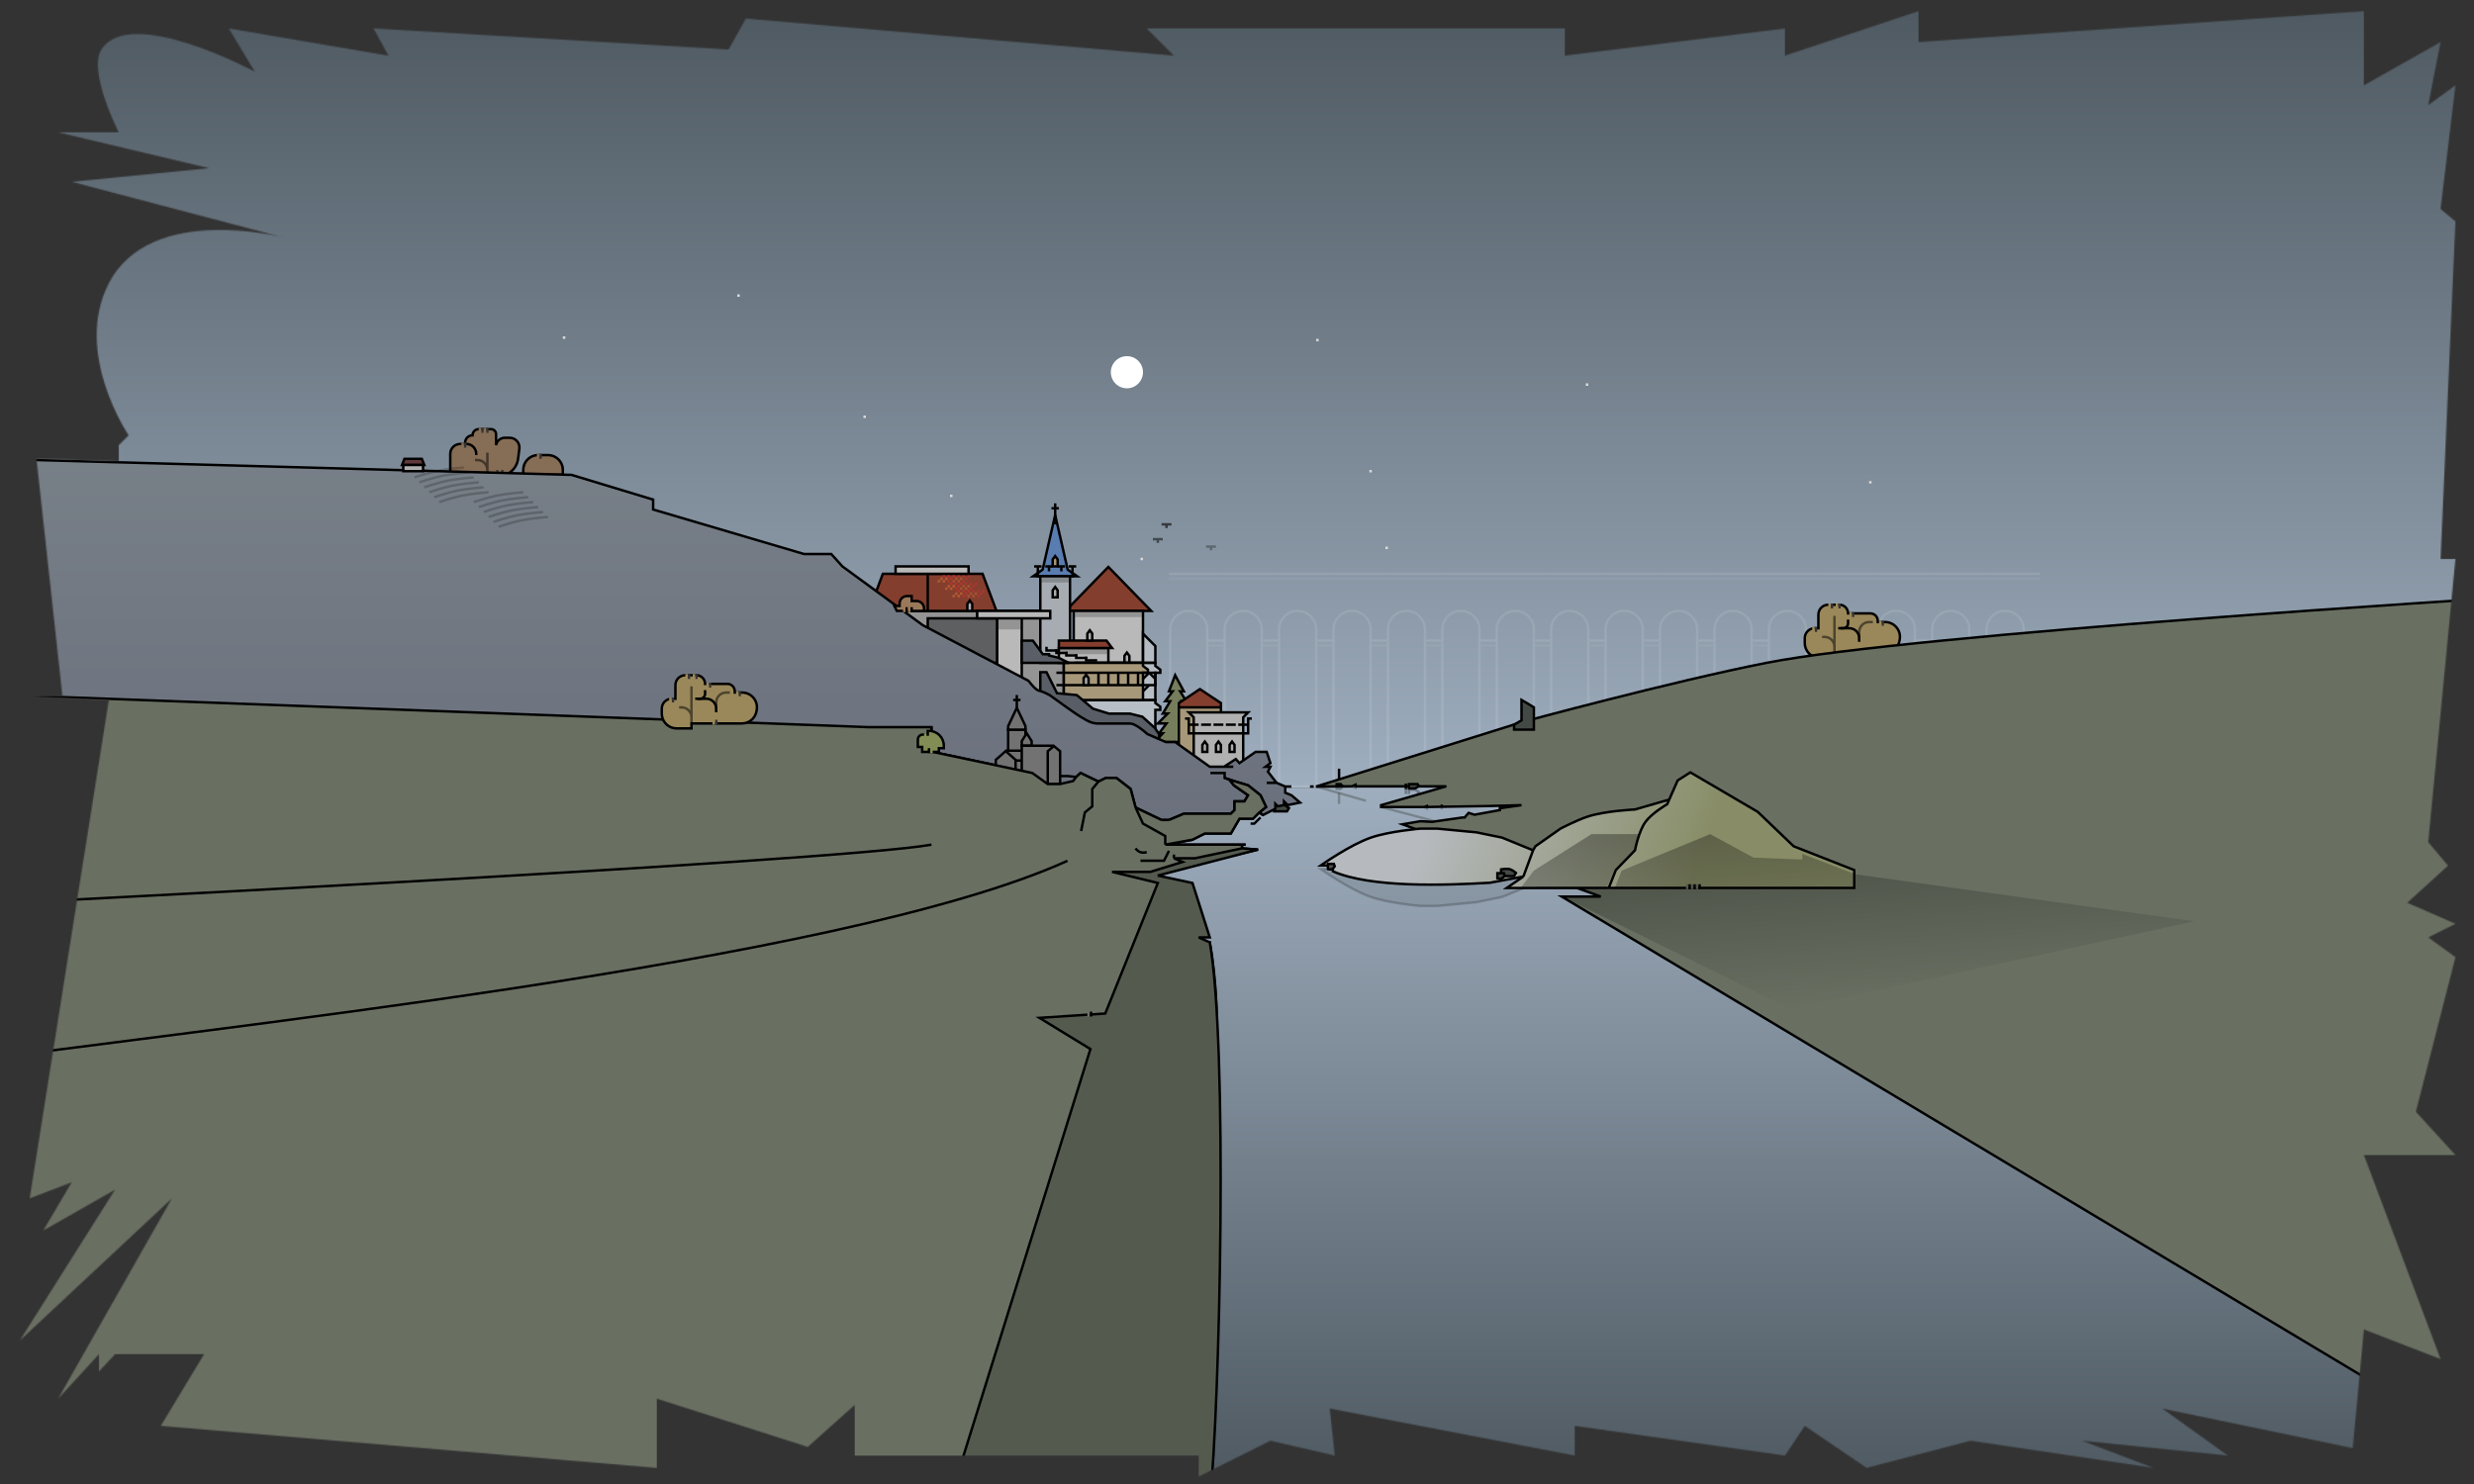 <svg width="2000" height="1200" viewBox="0 0 2000 1200" fill="none" xmlns="http://www.w3.org/2000/svg">
<rect x="0" y="0" width="2000" height="1200" fill="#333333" stroke="none"/>
<mask id="mask0_63_18470" style="mask-type:alpha" maskUnits="userSpaceOnUse" x="16" y="9" width="1969" height="1185">
<path d="M169 136L47 107H96C96 107 70.793 57.51 82 40C105.232 3.702 206 58 206 58L185 23L314 45L302 23L589 40L603 15L949 45L927 23H1265V45L1443 23V45L1551 9V34L1911 9V69L1973 34L1963 85L1985 69L1973 169L1985 179L1973 452H1985L1963 681L1979 700L1946 730L1985 747L1963 758L1985 774L1953 899L1985 934H1911L1973 1099L1911 1075L1902 1171L1748 1139L1801 1177L1683 1165L1741 1187L1593 1165L1509 1187L1459 1153L1443 1177L1273 1153V1177L1075 1139L1079 1177L1027 1165L969 1194V1177H691V1136L653 1170L531 1131V1187L130 1153L165 1095H93L80 1109V1095L47 1131L139 969L16 1084L93 962L35 995L58 956L24 969L88 566L24 563H50.5L29.487 371L96 373V360L104 352C104 352 58.749 285.402 88 229C121.801 163.825 229 192 229 192L58 147L169 136Z" fill="white"/>
</mask>
<g mask="url(#mask0_63_18470)">
<rect x="-27" y="5" width="2054" height="632" fill="url(#paint0_linear_63_18470)"/>
<rect width="2054" height="563" transform="matrix(1 0 0 -1 -27 1200)" fill="url(#paint1_linear_63_18470)"/>
<rect width="2" height="2" transform="matrix(-1 0 0 1 1109 380)" fill="#D9D9D9"/>
<rect width="2" height="2" transform="matrix(-1 0 0 1 1284 310)" fill="#D9D9D9"/>
<rect width="2" height="2" transform="matrix(-1 0 0 1 598 238)" fill="#D9D9D9"/>
<rect width="2" height="2" transform="matrix(-1 0 0 1 700 336)" fill="#D9D9D9"/>
<rect width="2" height="2" transform="matrix(-1 0 0 1 1066 274)" fill="#D9D9D9"/>
<rect width="2" height="2" transform="matrix(-1 0 0 1 1513 389)" fill="#D9D9D9"/>
<rect width="2" height="2" transform="matrix(-1 0 0 1 1122 442)" fill="#D9D9D9"/>
<rect width="2" height="2" transform="matrix(-1 0 0 1 924 451)" fill="#D9D9D9"/>
<rect width="2" height="2" transform="matrix(-1 0 0 1 770 400)" fill="#D9D9D9"/>
<rect width="2" height="2" transform="matrix(-1 0 0 1 457 272)" fill="#D9D9D9"/>
<path fill-rule="evenodd" clip-rule="evenodd" d="M382 352C382 349.239 384.239 347 387 347H397C399.209 347 401 348.791 401 351V360C401.577 356.538 404.573 354 408.083 354H412.026C416.785 354 420.461 358.181 419.852 362.9L418.8 371.048C417.771 379.026 410.977 385 402.932 385H397H388H364V367C364 362.582 367.582 359 372 359H376V358C376 354.686 378.686 352 382 352ZM423 380C423 373.373 428.373 368 435 368H443C449.627 368 455 373.373 455 380V384H423V380Z" fill="#866D55"/>
<path d="M382 352V353H383V352H382ZM401 360H400L401.986 360.164L401 360ZM419.852 362.9L418.86 362.772L419.852 362.9ZM418.8 371.048L419.792 371.176L418.8 371.048ZM364 385H363V386H364V385ZM376 359V360H377V359H376ZM455 384V385H456V384H455ZM423 384H422V385H423V384ZM387 346C383.686 346 381 348.686 381 352H383C383 349.791 384.791 348 387 348V346ZM397 346H387V348H397V346ZM402 351C402 348.239 399.761 346 397 346V348C398.657 348 400 349.343 400 351H402ZM402 360V351H400V360H402ZM408.083 353C404.084 353 400.671 355.891 400.014 359.836L401.986 360.164C402.483 357.184 405.062 355 408.083 355V353ZM412.026 353H408.083V355H412.026V353ZM420.843 363.028C421.53 357.71 417.388 353 412.026 353V355C416.182 355 419.392 358.651 418.86 362.772L420.843 363.028ZM419.792 371.176L420.843 363.028L418.86 362.772L417.809 370.92L419.792 371.176ZM402.932 386C411.48 386 418.698 379.653 419.792 371.176L417.809 370.92C416.843 378.4 410.474 384 402.932 384V386ZM397 386H402.932V384H397V386ZM397 384H388V386H397V384ZM388 384H364V386H388V384ZM365 385V367H363V385H365ZM365 367C365 363.134 368.134 360 372 360V358C367.029 358 363 362.029 363 367H365ZM372 360H376V358H372V360ZM375 358V359H377V358H375ZM382 351C378.134 351 375 354.134 375 358H377C377 355.239 379.239 353 382 353V351ZM435 367C427.82 367 422 372.82 422 380H424C424 373.925 428.925 369 435 369V367ZM443 367H435V369H443V367ZM456 380C456 372.82 450.18 367 443 367V369C449.075 369 454 373.925 454 380H456ZM456 384V380H454V384H456ZM423 385H455V383H423V385ZM422 380V384H424V380H422Z" fill="black"/>
<path opacity="0.5" d="M384 372H386C390.418 372 394 375.582 394 380V383V366" stroke="black" stroke-width="2"/>
<path d="M377 359V359C381.418 359 385 362.582 385 367V368" stroke="black" stroke-width="2"/>
<rect width="2" height="4" transform="matrix(-1 0 0 1 438 367)" fill="#353535"/>
<rect width="2" height="4" transform="matrix(-1 0 0 1 436 367)" fill="#866D55"/>
<rect width="2" height="4" transform="matrix(-1 0 0 1 403 380)" fill="#353535"/>
<rect width="2" height="4" transform="matrix(-1 0 0 1 401 380)" fill="#866D55"/>
<rect width="2" height="4" transform="matrix(-1 0 0 1 377 358)" fill="#353535"/>
<rect width="2" height="4" transform="matrix(-1 0 0 1 375 358)" fill="#866D55"/>
<rect width="2" height="4" transform="matrix(-1 0 0 1 391 346)" fill="#353535"/>
<rect width="2" height="4" transform="matrix(-1 0 0 1 389 346)" fill="#866D55"/>
<rect width="2" height="4" transform="matrix(-1 0 0 1 395 346)" fill="#353535"/>
<rect width="2" height="4" transform="matrix(-1 0 0 1 393 346)" fill="#866D55"/>
<rect width="2" height="4" transform="matrix(-1 0 0 1 407 380)" fill="#353535"/>
<rect width="2" height="4" transform="matrix(-1 0 0 1 405 380)" fill="#866D55"/>
<rect x="694" y="494" width="96" height="41" fill="#B9B9B9"/>
<rect x="694" y="494" width="96" height="41" fill="black" fill-opacity="0.2"/>
<rect x="694" y="494" width="96" height="41" stroke="black" stroke-width="2"/>
<rect x="806" y="494" width="35" height="66" fill="#B9B9B9" stroke="black" stroke-width="2"/>
<rect x="826" y="494" width="34" height="72" fill="#B9B9B9"/>
<rect x="826" y="494" width="34" height="72" fill="black" fill-opacity="0.2"/>
<rect x="826" y="494" width="34" height="72" stroke="black" stroke-width="2"/>
<path opacity="0.2" d="M1204.5 688.806L1231.5 693.806L1239.36 715.056L1214.25 725.306L1193.5 729.556L1162 732.556H1148.25C1148.25 732.556 1123.26 730.486 1108.25 725.306C1091.15 719.402 1067.75 702.806 1067.75 702.806H1077.5V698.056C1108.25 684.556 1168.25 686.719 1204.5 688.806Z" fill="#636B72" stroke="black" stroke-width="2"/>
<rect x="750" y="500" width="56" height="36" fill="#5E5F61" stroke="black" stroke-width="2"/>
<g opacity="0.1">
<rect x="945" y="463" width="44" height="2" fill="white"/>
<rect opacity="0.5" x="945" y="467" width="44" height="2" fill="white"/>
<path d="M976 509C976 500.716 969.284 494 961 494C952.716 494 946 500.716 946 509V636H976V509Z" stroke="white" stroke-width="2"/>
<rect x="977" y="517" width="12" height="2" fill="white"/>
<rect opacity="0.5" x="977" y="521" width="12" height="2" fill="white"/>
<rect x="989" y="463" width="44" height="2" fill="white"/>
<rect opacity="0.5" x="989" y="467" width="44" height="2" fill="white"/>
<path d="M1020 509C1020 500.716 1013.28 494 1005 494C996.716 494 990 500.716 990 509V636H1020V509Z" stroke="white" stroke-width="2"/>
<rect x="1021" y="517" width="12" height="2" fill="white"/>
<rect opacity="0.5" x="1021" y="521" width="12" height="2" fill="white"/>
<rect x="1033" y="463" width="44" height="2" fill="white"/>
<rect opacity="0.5" x="1033" y="467" width="44" height="2" fill="white"/>
<path d="M1064 509C1064 500.716 1057.28 494 1049 494C1040.72 494 1034 500.716 1034 509V636H1064V509Z" stroke="white" stroke-width="2"/>
<rect x="1065" y="517" width="12" height="2" fill="white"/>
<rect opacity="0.5" x="1065" y="521" width="12" height="2" fill="white"/>
<rect x="1077" y="463" width="44" height="2" fill="white"/>
<rect opacity="0.5" x="1077" y="467" width="44" height="2" fill="white"/>
<path d="M1108 509C1108 500.716 1101.28 494 1093 494C1084.72 494 1078 500.716 1078 509V636H1108V509Z" stroke="white" stroke-width="2"/>
<rect x="1109" y="517" width="12" height="2" fill="white"/>
<rect opacity="0.5" x="1109" y="521" width="12" height="2" fill="white"/>
<rect x="1121" y="463" width="44" height="2" fill="white"/>
<rect opacity="0.5" x="1121" y="467" width="44" height="2" fill="white"/>
<path d="M1152 509C1152 500.716 1145.28 494 1137 494C1128.72 494 1122 500.716 1122 509V636H1152V509Z" stroke="white" stroke-width="2"/>
<rect x="1153" y="517" width="12" height="2" fill="white"/>
<rect opacity="0.5" x="1153" y="521" width="12" height="2" fill="white"/>
<rect x="1165" y="463" width="44" height="2" fill="white"/>
<rect opacity="0.5" x="1165" y="467" width="44" height="2" fill="white"/>
<path d="M1196 509C1196 500.716 1189.28 494 1181 494C1172.72 494 1166 500.716 1166 509V636H1196V509Z" stroke="white" stroke-width="2"/>
<rect x="1197" y="517" width="12" height="2" fill="white"/>
<rect opacity="0.5" x="1197" y="521" width="12" height="2" fill="white"/>
<rect x="1209" y="463" width="44" height="2" fill="white"/>
<rect opacity="0.5" x="1209" y="467" width="44" height="2" fill="white"/>
<path d="M1240 509C1240 500.716 1233.28 494 1225 494C1216.72 494 1210 500.716 1210 509V636H1240V509Z" stroke="white" stroke-width="2"/>
<rect x="1241" y="517" width="12" height="2" fill="white"/>
<rect opacity="0.5" x="1241" y="521" width="12" height="2" fill="white"/>
<rect x="1253" y="463" width="44" height="2" fill="white"/>
<rect opacity="0.5" x="1253" y="467" width="44" height="2" fill="white"/>
<path d="M1284 509C1284 500.716 1277.28 494 1269 494C1260.72 494 1254 500.716 1254 509V636H1284V509Z" stroke="white" stroke-width="2"/>
<rect x="1285" y="517" width="12" height="2" fill="white"/>
<rect opacity="0.5" x="1285" y="521" width="12" height="2" fill="white"/>
<rect x="1297" y="463" width="44" height="2" fill="white"/>
<rect opacity="0.5" x="1297" y="467" width="44" height="2" fill="white"/>
<path d="M1328 509C1328 500.716 1321.28 494 1313 494C1304.72 494 1298 500.716 1298 509V636H1328V509Z" stroke="white" stroke-width="2"/>
<rect x="1329" y="517" width="12" height="2" fill="white"/>
<rect opacity="0.5" x="1329" y="521" width="12" height="2" fill="white"/>
<rect x="1341" y="463" width="44" height="2" fill="white"/>
<rect opacity="0.5" x="1341" y="467" width="44" height="2" fill="white"/>
<path d="M1372 509C1372 500.716 1365.28 494 1357 494C1348.72 494 1342 500.716 1342 509V636H1372V509Z" stroke="white" stroke-width="2"/>
<rect x="1373" y="517" width="12" height="2" fill="white"/>
<rect opacity="0.5" x="1373" y="521" width="12" height="2" fill="white"/>
<rect x="1385" y="463" width="44" height="2" fill="white"/>
<rect opacity="0.5" x="1385" y="467" width="44" height="2" fill="white"/>
<path d="M1416 509C1416 500.716 1409.28 494 1401 494C1392.72 494 1386 500.716 1386 509V636H1416V509Z" stroke="white" stroke-width="2"/>
<rect x="1417" y="517" width="12" height="2" fill="white"/>
<rect opacity="0.5" x="1417" y="521" width="12" height="2" fill="white"/>
<rect x="1429" y="463" width="44" height="2" fill="white"/>
<rect opacity="0.5" x="1429" y="467" width="44" height="2" fill="white"/>
<path d="M1460 509C1460 500.716 1453.28 494 1445 494C1436.72 494 1430 500.716 1430 509V636H1460V509Z" stroke="white" stroke-width="2"/>
<rect x="1461" y="517" width="12" height="2" fill="white"/>
<rect opacity="0.5" x="1461" y="521" width="12" height="2" fill="white"/>
<rect x="1473" y="463" width="44" height="2" fill="white"/>
<rect opacity="0.5" x="1473" y="467" width="44" height="2" fill="white"/>
<path d="M1504 509C1504 500.716 1497.28 494 1489 494C1480.72 494 1474 500.716 1474 509V636H1504V509Z" stroke="white" stroke-width="2"/>
<rect x="1505" y="517" width="12" height="2" fill="white"/>
<rect opacity="0.5" x="1505" y="521" width="12" height="2" fill="white"/>
<rect x="1517" y="463" width="44" height="2" fill="white"/>
<rect opacity="0.5" x="1517" y="467" width="44" height="2" fill="white"/>
<path d="M1548 509C1548 500.716 1541.28 494 1533 494C1524.72 494 1518 500.716 1518 509V636H1548V509Z" stroke="white" stroke-width="2"/>
<rect x="1549" y="517" width="12" height="2" fill="white"/>
<rect opacity="0.5" x="1549" y="521" width="12" height="2" fill="white"/>
<rect x="1561" y="463" width="44" height="2" fill="white"/>
<rect opacity="0.5" x="1561" y="467" width="44" height="2" fill="white"/>
<path d="M1592 509C1592 500.716 1585.28 494 1577 494C1568.72 494 1562 500.716 1562 509V636H1592V509Z" stroke="white" stroke-width="2"/>
<rect x="1593" y="517" width="12" height="2" fill="white"/>
<rect opacity="0.5" x="1593" y="521" width="12" height="2" fill="white"/>
<rect x="1605" y="463" width="44" height="2" fill="white"/>
<rect opacity="0.5" x="1605" y="467" width="44" height="2" fill="white"/>
<path d="M1636 509C1636 500.716 1629.28 494 1621 494C1612.72 494 1606 500.716 1606 509V636H1636V509Z" stroke="white" stroke-width="2"/>
<rect x="1637" y="517" width="12" height="2" fill="white"/>
<rect opacity="0.5" x="1637" y="521" width="12" height="2" fill="white"/>
</g>
<path opacity="0.4" d="M1063.25 635.806L1104.25 647.547M1093 635.806L1095.75 637.056V635.806M1159.75 664.056L1116.5 652.556M1165.5 652.306V654.556M1153.5 652.556V653.806L1151.25 652.556" stroke="#434A45" stroke-width="2"/>
<path fill-rule="evenodd" clip-rule="evenodd" d="M1470 497C1470 492.582 1473.58 489 1478 489H1487C1490.87 489 1494 492.134 1494 496H1512C1515.31 496 1518 498.686 1518 502V503H1523.93C1531.31 503 1536.94 509.605 1535.78 516.896L1535.62 517.896C1534.69 523.717 1529.66 528 1523.77 528H1518H1511H1483V532H1471C1464.37 532 1459 526.627 1459 520V516C1459 511.582 1462.58 508 1467 508H1470V506.5V497Z" fill="#9A885A"/>
<path d="M1494 496H1493V497H1494V496ZM1518 503H1517V504H1518V503ZM1535.78 516.896L1534.79 516.738V516.738L1535.78 516.896ZM1535.62 517.896L1536.6 518.054V518.054L1535.62 517.896ZM1483 528V527H1482V528H1483ZM1483 532V533H1484V532H1483ZM1470 508V509H1471V508H1470ZM1478 488C1473.03 488 1469 492.029 1469 497H1471C1471 493.134 1474.13 490 1478 490V488ZM1487 488H1478V490H1487V488ZM1495 496C1495 491.582 1491.42 488 1487 488V490C1490.31 490 1493 492.686 1493 496H1495ZM1512 495H1494V497H1512V495ZM1519 502C1519 498.134 1515.87 495 1512 495V497C1514.76 497 1517 499.239 1517 502H1519ZM1519 503V502H1517V503H1519ZM1523.93 502H1518V504H1523.93V502ZM1536.76 517.054C1538.03 509.155 1531.93 502 1523.93 502V504C1530.7 504 1535.86 510.054 1534.79 516.738L1536.76 517.054ZM1536.6 518.054L1536.76 517.054L1534.79 516.738L1534.63 517.738L1536.6 518.054ZM1523.77 529C1530.15 529 1535.6 524.361 1536.6 518.054L1534.63 517.738C1533.78 523.074 1529.17 527 1523.77 527V529ZM1518 529H1523.77V527H1518V529ZM1511 529H1518V527H1511V529ZM1483 529H1511V527H1483V529ZM1482 528V532H1484V528H1482ZM1483 531H1471V533H1483V531ZM1471 531C1464.92 531 1460 526.075 1460 520H1458C1458 527.18 1463.82 533 1471 533V531ZM1460 520V516H1458V520H1460ZM1460 516C1460 512.134 1463.13 509 1467 509V507C1462.03 507 1458 511.029 1458 516H1460ZM1467 509H1470V507H1467V509ZM1469 506.5V508H1471V506.5H1469ZM1469 497V506.5H1471V497H1469Z" fill="black"/>
<path opacity="0.5" d="M1503 518V511C1503 506.582 1506.58 503 1511 503H1514" stroke="black" stroke-width="2"/>
<path opacity="0.5" d="M1473 515L1475 515C1479.42 515 1483 518.582 1483 523L1483 527L1483 498" stroke="black" stroke-width="2"/>
<path d="M1503 519L1503 516C1503 511.582 1499.42 508 1495 508L1488 508" stroke="black" stroke-width="2"/>
<path d="M1494 501L1494 504C1494 506.209 1492.21 508 1490 508L1486 508" stroke="black" stroke-width="2"/>
<rect width="2" height="4" transform="matrix(-1 0 0 1 1504 525)" fill="#353535"/>
<rect width="2" height="4" transform="matrix(-1 0 0 1 1502 525)" fill="#9A885A"/>
<rect width="2" height="4" transform="matrix(-1 0 0 1 1523 502)" fill="#353535"/>
<rect width="2" height="4" transform="matrix(-1 0 0 1 1521 502)" fill="#9A885A"/>
<rect width="2" height="4" transform="matrix(-1 0 0 1 1499 495)" fill="#353535"/>
<rect width="2" height="4" transform="matrix(-1 0 0 1 1497 495)" fill="#9A885A"/>
<rect width="2" height="4" transform="matrix(-1 0 0 1 1482 488)" fill="#353535"/>
<rect width="2" height="4" transform="matrix(-1 0 0 1 1480 488)" fill="#9A885A"/>
<rect width="2" height="4" transform="matrix(-1 0 0 1 1488 488)" fill="#353535"/>
<rect width="2" height="4" transform="matrix(-1 0 0 1 1486 488)" fill="#9A885A"/>
<rect width="2" height="4" transform="matrix(-1 0 0 1 1469 507)" fill="#353535"/>
<rect width="2" height="4" transform="matrix(-1 0 0 1 1467 507)" fill="#9A885A"/>
<path d="M1093 635.806L1064 636L1230 584C1230 584 1349.94 551.413 1428 536C1546.23 512.653 2027 483 2027 483V1183L1262.5 725H1294L1133.75 666.556L1148.25 664.056L1157.75 664.556L1182.25 661.056H1184L1187.25 657.306L1192 658.806L1212.5 655.056V653.556L1230 651.056L1202 651.806L1165.5 652.37L1153.5 652.556V651.806L1151.5 652.556H1116.5V651.056L1169.25 635.806H1138.75H1095.75V634.556L1093 635.806Z" fill="#697062"/>
<path d="M1165.5 652.37L1153.5 652.556V651.806L1151.5 652.556H1116.5V651.056L1169.25 635.806H1138.75H1095.75V634.556L1093 635.806L1064 636L1230 584C1230 584 1349.94 551.413 1428 536C1546.23 512.653 2027 483 2027 483V1183L1262.5 725H1294L1133.75 666.556L1148.25 664.056L1157.75 664.556L1182.25 661.056H1184L1187.25 657.306L1192 658.806L1212.5 655.056V653.556L1230 651.056L1202 651.806L1165.5 652.37ZM1165.5 652.37V650.556M1062 636H1059" stroke="black" stroke-width="2"/>
<path d="M758 464H713.693L702.443 494H758V464Z" fill="#843E2E" stroke="black" stroke-width="2"/>
<path d="M750 464H794.307L805.557 494H750V464Z" fill="#843E2E" stroke="black" stroke-width="2"/>
<path d="M870.828 466H835.172L842.573 460.819L842.889 460.599L842.975 460.223L853 416.477L863.025 460.223L863.111 460.599L863.427 460.819L870.828 466Z" fill="#597CB1" stroke="black" stroke-width="2"/>
<path d="M930.631 494H861.369L896 458.433L930.631 494Z" fill="#843E2E" stroke="black" stroke-width="2"/>
<rect x="-1" y="1" width="24" height="70" transform="matrix(-1 0 0 1 864 465)" fill="#A6ACB1" stroke="black" stroke-width="2"/>
<path d="M1240 585.25V590H1224V586L1230 582.5V566L1234.75 568.75L1240 572V585.25Z" fill="#434A45" stroke="black" stroke-width="2"/>
<path opacity="0.4" d="M1082.5 641.056L1082.5 650.056" stroke="#434A45" stroke-width="2"/>
<path d="M1082.5 621.556V630.056" stroke="black" stroke-width="2"/>
<path d="M1356.25 631.056L1349.41 646.556L1321.75 654.556C1321.75 654.556 1297.86 655.632 1283.5 660.306C1274.56 663.213 1261.5 670.056 1261.5 670.056L1241.25 684.306L1239.36 687.556L1214.25 677.306L1193.5 673.056L1162 670.056H1148.25C1148.25 670.056 1123.26 672.125 1108.25 677.306C1091.15 683.21 1067.75 699.806 1067.75 699.806H1077.5V704.556C1108.25 718.056 1168.25 715.893 1204.5 713.806L1231.5 708.806L1218 718.056L1300.5 718H1499V703.556L1450 684.306L1421 656.5L1366.5 624.556L1356.25 631.056Z" fill="url(#paint2_linear_63_18470)"/>
<path d="M1300.5 718L1306.25 703.556L1321.75 687.556C1321.75 687.556 1324.59 672.282 1330.25 664.556C1335.46 657.445 1347.75 650.306 1347.75 650.306L1349.41 646.556M1300.5 718H1499V703.556L1450 684.306L1421 656.5L1366.5 624.556L1356.25 631.056L1349.41 646.556M1300.5 718L1218 718.056L1231.5 708.806M1349.41 646.556L1321.75 654.556C1321.75 654.556 1297.86 655.632 1283.5 660.306C1274.56 663.213 1261.5 670.056 1261.5 670.056L1241.25 684.306L1239.36 687.556M1231.5 708.806L1204.5 713.806C1168.25 715.893 1108.25 718.056 1077.5 704.556V699.806H1067.75C1067.75 699.806 1091.15 683.21 1108.25 677.306C1123.26 672.125 1148.25 670.056 1148.25 670.056H1162L1193.5 673.056L1214.25 677.306L1239.36 687.556M1231.5 708.806L1239.36 687.556" stroke="black" stroke-width="2"/>
<path d="M1147 635.73L1143.9 637.556H1139V634.056H1145.97L1147 635.73Z" fill="#434A45" stroke="black" stroke-width="2"/>
<path d="M1225.5 705.825C1225.5 705.825 1222.88 703.624 1220.85 702.956C1218.13 702.056 1213.5 702.956 1213.5 702.956V708.456H1223.95L1225.5 705.825Z" fill="#434A45" stroke="black" stroke-width="2"/>
<path d="M1216.5 708.062C1216.5 708.062 1215.19 709.741 1214.18 710.251C1212.81 710.937 1210.5 710.251 1210.5 710.251V706.056H1215.73L1216.5 708.062Z" fill="#434A45" stroke="black" stroke-width="2"/>
<path d="M1080.6 634.056H1083.85L1085.5 635.806H1080.6V634.056Z" fill="#434A45" stroke="black" stroke-width="2"/>
<path opacity="0.3" d="M1085.5 636.056L1083.85 637.806H1080.6V636.056" stroke="black" stroke-width="2"/>
<path opacity="0.3" d="M1145.97 642.056L1147 640.382L1143.9 638.556H1139V642.056" stroke="black" stroke-width="2"/>
<path d="M1136.5 633.556V638.056" stroke="black" stroke-width="2"/>
<path opacity="0.3" d="M1136.5 637.556V642.056" stroke="black" stroke-width="2"/>
<path d="M906 528L904 530V536H908V530L906 528Z" stroke="black" stroke-width="2"/>
<path d="M943 585L937 593H940L933.5 600H970L962 593H966L959 585H965L957 577H961L955 567H959L954 559H957L950 546L945 559H948L942 567H946L940 577H944L936 585H943Z" fill="#767D5C" stroke="black" stroke-width="2"/>
<rect x="953" y="570" width="34" height="51" fill="#A7987A" stroke="black" stroke-width="2"/>
<path d="M953 572H987V568.535L970 557.202L953 568.535V572Z" fill="#843E2E" stroke="black" stroke-width="2"/>
<path d="M1009 576.056L1005 580.056V621H965V580.056L961 576.056H1009Z" fill="#B1B1B1" stroke="black" stroke-width="2"/>
<path d="M958 581.056H961V593H1009V581.056H1012" stroke="black" stroke-width="2"/>
<rect x="961" y="585" width="8" height="2" fill="black"/>
<rect x="971" y="585" width="8" height="2" fill="black"/>
<rect x="981" y="585" width="8" height="2" fill="black"/>
<rect x="991" y="585" width="8" height="2" fill="black"/>
<rect x="1001" y="585" width="8" height="2" fill="black"/>
<path d="M972 608V602.333L974 599.667L976 602.333V608H972Z" fill="#ADADAD" stroke="black" stroke-width="2"/>
<path d="M983 608V602.333L985 599.667L987 602.333V608H983Z" fill="#ADADAD" stroke="black" stroke-width="2"/>
<path d="M994 608V602.333L996 599.667L998 602.333V608H994Z" fill="#ADADAD" stroke="black" stroke-width="2"/>
<rect x="868" y="494" width="56" height="42" fill="#B9B9B9" stroke="black" stroke-width="2"/>
<path d="M790 494H849V500H790V494Z" fill="#B9B9B9" stroke="black" stroke-width="2"/>
<path d="M724 458H783V464H724V458Z" fill="#B9B9B9" stroke="black" stroke-width="2"/>
<rect x="856" y="524" width="40" height="12" fill="#B9B9B9" stroke="black" stroke-width="2"/>
<path d="M856 524H899L894.5 518H856V524Z" fill="#843E2E" stroke="black" stroke-width="2"/>
<path d="M934 522.414V536H924V512.414L934 522.414Z" fill="#D9D9D9" fill-opacity="0.5" stroke="black" stroke-width="2"/>
<path d="M851 458V452.333L853 449.667L855 452.333V458H851Z" fill="#A7987A" stroke="black" stroke-width="2"/>
<path d="M782 494V488.333L784 485.667L786 488.333V494H782Z" fill="#ADADAD" stroke="black" stroke-width="2"/>
<path d="M851 483V477.333L853 474.667L855 477.333V483H851Z" fill="#ADADAD" stroke="black" stroke-width="2"/>
<path d="M879 518V512.333L881 509.667L883 512.333V518H879Z" fill="#ADADAD" stroke="black" stroke-width="2"/>
<path d="M909 536V530.333L911 527.667L913 530.333V536H909Z" fill="#ADADAD" stroke="black" stroke-width="2"/>
<path d="M887 534H878V531" stroke="black" stroke-width="2"/>
<path d="M879 532H870V529" stroke="black" stroke-width="2"/>
<path d="M871 530H862V527" stroke="black" stroke-width="2"/>
<path d="M863 528H854V525" stroke="black" stroke-width="2"/>
<path d="M855 526H846V523" stroke="black" stroke-width="2"/>
<path d="M853 407V411M853 424V411M853 411H856M853 411H850" stroke="black" stroke-width="2"/>
<path d="M851 458H848M845 458H848M848 458V462" stroke="black" stroke-width="2"/>
<path d="M861 458H858M855 458H858M858 458V462" stroke="black" stroke-width="2"/>
<path d="M842 458H839M836 458H839M839 458V467" stroke="black" stroke-width="2"/>
<path d="M870 458H867M864 458H867M867 458V467" stroke="black" stroke-width="2"/>
<path opacity="0.5" d="M940 436H936M936 436V439M936 436H932" stroke="black" stroke-width="2"/>
<path opacity="0.6" d="M947 424H943M943 424V427M943 424H939" stroke="black" stroke-width="2"/>
<path opacity="0.3" d="M983 442H979M979 442V445M979 442H975" stroke="black" stroke-width="2"/>
<path d="M934 568V566H870V596H934V575V574H935H938V571.5L934.4 568.8L934 568.5V568Z" fill="#D9D9D9" fill-opacity="0.5" stroke="black" stroke-width="2"/>
<path d="M934 538V536H870V566H934V545V544H935H938V541.5L934.4 538.8L934 538.5V538Z" fill="#D9D9D9" fill-opacity="0.5" stroke="black" stroke-width="2"/>
<path d="M924 538V536H860V566H924V545V544H925H928V541.5L924.4 538.8L924 538.5V538Z" fill="#A7987A" stroke="black" stroke-width="2"/>
<path d="M854 544H934V554" stroke="black" stroke-width="2"/>
<path d="M935 554L854 554" stroke="black" stroke-width="2"/>
<path d="M888 544L888 554" stroke="black" stroke-width="2"/>
<path d="M896 544L896 554" stroke="black" stroke-width="2"/>
<path d="M904 544L904 554" stroke="black" stroke-width="2"/>
<path d="M912 544L912 554" stroke="black" stroke-width="2"/>
<path d="M920 544L920 554" stroke="black" stroke-width="2"/>
<path d="M929 554L924 559" stroke="black" stroke-width="2"/>
<path d="M929 544L924 549" stroke="black" stroke-width="2"/>
<path d="M876 554V548.333L878 545.667L880 548.333V554H876Z" fill="#ADADAD" stroke="black" stroke-width="2"/>
<path d="M929 544L934 549" stroke="black" stroke-width="2"/>
<path d="M1042 653.425C1042 653.425 1039.38 651.224 1037.35 650.556C1034.63 649.656 1030 650.556 1030 650.556V656.056H1040.45L1042 653.425Z" fill="#434A45" stroke="black" stroke-width="2"/>
<path d="M1079 700.562C1079 700.562 1077.8 702.241 1076.87 702.751C1075.62 703.437 1073.5 702.751 1073.5 702.751V698.556H1078.29L1079 700.562Z" fill="#535353" stroke="black" stroke-width="2"/>
<path d="M826 518.056H835L843 529H848V530L856 532L864 536H826V518.056Z" fill="url(#paint3_linear_63_18470)"/>
<path d="M826 518.056H835L843 529H848V530L856 532L864 536H826V518.056Z" fill="black" fill-opacity="0.2"/>
<path fill-rule="evenodd" clip-rule="evenodd" d="M978 620H989.5L999 613.806L1002 617.056L1015 608H1024L1027 617.056L1023 620.056H1027L1025 624L1032 633L1039 636V641L1044 643.056L1051 649L1041 651L1038 648V651L1033 652L1031 650V654L1021 659.056L1018 657L1013 662H1002L995 674H974L964 679L942 683H1004V686L1017 687L933 706.5L966 762H978C989.391 826.787 981.479 889.877 973.464 953.796C971.167 972.109 968.862 990.491 967 1009L-7.5 588.556V371L462 384L528 404V412L650 448H672L681 458L746 505.556L831.5 550.556C833.333 553.056 837.6 558.156 840 558.556C840.306 558.607 840.642 558.685 841 558.786C843.448 559.473 846.9 561.183 848.5 562.056C855.833 567.389 871.1 578.356 873.5 579.556C874.191 579.901 874.962 580.38 875.819 580.911C878.68 582.687 882.498 585.056 887.5 585.056H913.5C917.5 585.056 924.5 590.722 927.5 593.556L937 597.672L942.5 600.056H950L978 620Z" fill="url(#paint4_linear_63_18470)"/>
<path d="M927.5 593.556C924.5 590.722 917.5 585.056 913.5 585.056H887.5C882.498 585.056 878.68 582.687 875.819 580.911C874.962 580.38 874.191 579.901 873.5 579.556C871.1 578.356 855.833 567.389 848.5 562.056C846.9 561.183 843.448 559.473 841 558.786V543.556H846L854.5 560.556L870.5 562.056L883.5 573.056L896.5 577.056H913.5L923.5 579.556L933.5 588.556L937 593.551V597.672L927.5 593.556Z" fill="url(#paint5_linear_63_18470)"/>
<path d="M927.5 593.556C924.5 590.722 917.5 585.056 913.5 585.056H887.5C882.498 585.056 878.68 582.687 875.819 580.911C874.962 580.38 874.191 579.901 873.5 579.556C871.1 578.356 855.833 567.389 848.5 562.056C846.9 561.183 843.448 559.473 841 558.786V543.556H846L854.5 560.556L870.5 562.056L883.5 573.056L896.5 577.056H913.5L923.5 579.556L933.5 588.556L937 593.551V597.672L927.5 593.556Z" fill="black" fill-opacity="0.2"/>
<path d="M1024 633H1032M997 620H989.5M989.5 620H978L950 600.056H942.5L937 597.672M989.5 620L999 613.806L1002 617.056L1015 608H1024L1027 617.056L1023 620.056H1027L1025 624L1032 633M913.5 585.056C917.5 585.056 924.5 590.722 927.5 593.556L937 597.672M913.5 585.056C908.5 585.056 894 585.056 887.5 585.056M913.5 585.056H887.5M887.5 585.056C882.498 585.056 878.68 582.687 875.819 580.911C874.962 580.38 874.191 579.901 873.5 579.556C871.1 578.356 855.833 567.389 848.5 562.056C846.9 561.183 843.448 559.473 841 558.786M978.5 625.056H990V629.056L993.75 630.306M942 683L964 679L974 674H995L1002 662H1013L1018 657M942 683V676L924 666L918 653M942 683H1004M918 653L914 638L902.5 629.056H894L888 632M918 653L939 663.056C940.167 663.056 943 663.056 945 663.056L957 658H995L998 655.056V648H1006L1009 643.056L997.5 635.056L993.75 630.306M883 638L888 632M888 632L873.5 625.056L870 628.306L863.5 627.556H856L846 620.556L834.5 625.056L753 607.806V588.556L-7.5 588.556M993.75 630.306L997.5 631.556L1009 635.056L1019 643.056L1023.5 652.556L1018 657M1032 633L1039 636M1044 636H1039M1039 636V641L1044 643.056L1051 649L1041 651L1038 648V651L1033 652L1031 650V654L1021 659.056L1018 657M1007 683H1004M1004 683V686M1004 686L966 694H949M1004 686L1017 687L933 706.5L966 762H978C989.391 826.787 981.479 889.877 973.464 953.796C971.167 972.109 968.862 990.491 967 1009L-7.5 588.556M949 694V691M949 694L956 697M941 696L945 688M1019 661L1014 666H1011M-7.5 588.556V371L462 384L528 404V412L650 448H672L681 458L746 505.556L831.5 550.556C833.333 553.056 837.6 558.156 840 558.556C840.306 558.607 840.642 558.685 841 558.786M937 597.672V593.551L933.5 588.556L923.5 579.556L913.5 577.056H896.5L883.5 573.056L870.5 562.056L854.5 560.556L846 543.556H841V558.786M848 530V529H843L835 518.056H826V536H864L856 532L848 530Z" stroke="black" stroke-width="2"/>
<path d="M815 590H829V625H815V590Z" fill="#727272" stroke="black" stroke-width="2"/>
<path d="M839 614.449L830.62 607H814V626H839V614.449Z" fill="#727272" stroke="black" stroke-width="2"/>
<path d="M839 615H814V626H839V615Z" fill="#727272" stroke="black" stroke-width="2"/>
<path d="M826 603V599.287L830 592.887L834 599.287V603H826Z" fill="#727272" stroke="black" stroke-width="2"/>
<path d="M815 590V587.148L822 572.34L829 587.148V590H815Z" fill="#727272" stroke="black" stroke-width="2"/>
<path d="M822 562V566M822 572V566M822 566H819M822 566H825" stroke="black" stroke-width="2"/>
<path d="M805 626V614.449L813 607.338L821 614.449V626H805Z" fill="#727272" stroke="black" stroke-width="2"/>
<path d="M851 603H826V634H851V603Z" fill="#727272" stroke="black" stroke-width="2"/>
<path d="M847 634V607.468L852 603.302L857 607.468V634H847Z" fill="#727272" stroke="black" stroke-width="2"/>
<path fill-rule="evenodd" clip-rule="evenodd" d="M997.5 631.556L1009 635.056L1019 643.056L1023.5 652.556L1018 657L1013 662H1002L995 674H974L964 679L942 683H1004V686L966 694H949L956 697L930 705H899L936 714L893.5 819.556L840.25 823.056L881.5 848.306L766.769 1216H-43.5V861L-48.5 733V560L702 588H753V607.806L834.5 625.056L847 634H857L867.5 631.556L870 628.306L873.5 625.056L888 632L894 629.056H902.5L914 638L918 653L939 663.056H945L957 658H995L998 655.056V648H1006L1009 643.056L997.5 635.056L993.75 630.306L997.5 631.556Z" fill="#697062"/>
<path d="M966 694L1004 686L1017 687L936 708L964 714L978 758H969L978 762C992.655 845.35 986.361 1132.89 978 1216H766.769L881.5 848.306L840.25 823.056L893.5 819.556L936 714L899 705H930L956 697L949 694H966Z" fill="#697062"/>
<path d="M966 694L1004 686L1017 687L936 708L964 714L978 758H969L978 762C992.655 845.35 986.361 1132.89 978 1216H766.769L881.5 848.306L840.25 823.056L893.5 819.556L936 714L899 705H930L956 697L949 694H966Z" fill="black" fill-opacity="0.2"/>
<path d="M990 629.056L993.75 630.306M942 683L964 679L974 674H995L1002 662H1013L1018 657M942 683V676L924 666L918 653M942 683H1004M918 653L914 638L902.5 629.056H894L888 632M918 653L939 663.056M874 672L877 657L883 652V638L888 632M753 683C676 697 -48.5 733 -48.5 733M-48.5 733L-43.5 861M-48.5 733V560L702 588H753V607.806L834.5 625.056L847 634H857L867.5 631.556L870 628.306L873.5 625.056L888 632M-43.5 861V1216H766.769M-43.5 861C158.341 831.713 677.915 779.958 863 696.056M918 686C918 686 921 691 927 689M993.75 630.306L997.5 631.556L1009 635.056L1019 643.056L1023.5 652.556L1018 657M993.75 630.306L997.5 635.056L1009 643.056L1006 648H998V655.056L995 658H957L945 663.056M945 663.056C943 663.056 940.167 663.056 939 663.056M945 663.056H939M1007 683H1004M1004 683V686M1004 686L966 694H949M1004 686L1017 687L936 708L964 714L978 758H969L978 762C992.655 845.35 986.361 1132.89 978 1216H766.769M949 694V691M949 694L956 697L930 705H899L936 714L893.5 819.556L840.25 823.056L881.5 848.306L766.769 1216M945 688L941 696H922M1021 659.056L1018 657" stroke="black" stroke-width="2"/>
<path d="M759 605V608H745.5V604H742V598C742 595.791 743.791 594 746 594H750V591H751C757.627 591 763 596.373 763 603V605H759Z" fill="#828D55" stroke="black" stroke-width="2"/>
<rect x="747" y="593" width="2" height="4" fill="#828D55"/>
<rect x="752" y="605" width="2" height="4" fill="#828D55"/>
<rect x="750" y="605" width="2" height="4" fill="black"/>
<circle cx="911" cy="301" r="13" fill="white"/>
<path opacity="0.2" d="M375 378C375 378 361.559 379.094 353.421 380.769C345.878 382.322 335 386 335 386" stroke="black" stroke-width="2"/>
<path opacity="0.2" d="M387 390C387 390 373.559 391.094 365.421 392.769C357.878 394.322 347 398 347 398" stroke="black" stroke-width="2"/>
<path opacity="0.2" d="M379 382C379 382 365.559 383.094 357.421 384.769C349.878 386.322 339 390 339 390" stroke="black" stroke-width="2"/>
<path opacity="0.2" d="M391 394C391 394 377.559 395.094 369.421 396.769C361.878 398.322 351 402 351 402" stroke="black" stroke-width="2"/>
<path opacity="0.2" d="M383 386C383 386 369.559 387.094 361.421 388.769C353.878 390.322 343 394 343 394" stroke="black" stroke-width="2"/>
<path opacity="0.2" d="M395 398C395 398 381.559 399.094 373.421 400.769C365.878 402.322 355 406 355 406" stroke="black" stroke-width="2"/>
<path opacity="0.2" d="M423 398C423 398 409.559 399.094 401.421 400.769C393.878 402.322 383 406 383 406" stroke="black" stroke-width="2"/>
<path opacity="0.2" d="M435 410C435 410 421.559 411.094 413.421 412.769C405.878 414.322 395 418 395 418" stroke="black" stroke-width="2"/>
<path opacity="0.2" d="M427 402C427 402 413.559 403.094 405.421 404.769C397.878 406.322 387 410 387 410" stroke="black" stroke-width="2"/>
<path opacity="0.2" d="M439 414C439 414 425.559 415.094 417.421 416.769C409.878 418.322 399 422 399 422" stroke="black" stroke-width="2"/>
<path opacity="0.2" d="M431 406C431 406 417.559 407.094 409.421 408.769C401.878 410.322 391 414 391 414" stroke="black" stroke-width="2"/>
<path opacity="0.2" d="M443 418C443 418 429.559 419.094 421.421 420.769C413.878 422.322 403 426 403 426" stroke="black" stroke-width="2"/>
<path d="M327 371L325 376H343L341 371H327Z" fill="#5F3939" stroke="black" stroke-width="2"/>
<path d="M326 376H336.182H342V381H336.182H326V376Z" fill="#D9D9D9"/>
<path d="M326 376H336.182H342V381H336.182H326V376Z" fill="black" fill-opacity="0.2"/>
<path d="M326 376H336.182H342V381H336.182H326V376Z" stroke="black" stroke-width="2"/>
<rect width="2" height="4" transform="matrix(-1 0 0 1 881 818)" fill="#697062"/>
<rect width="2" height="4" transform="matrix(-1 0 0 1 883 818)" fill="black"/>
<rect width="2" height="4" transform="matrix(-1 0 0 1 1365 715)" fill="#697062"/>
<rect width="2" height="4" transform="matrix(-1 0 0 1 1367 715)" fill="black"/>
<rect width="2" height="4" transform="matrix(-1 0 0 1 1369 715)" fill="#697062"/>
<rect width="2" height="4" transform="matrix(-1 0 0 1 1371 715)" fill="black"/>
<rect width="2" height="4" transform="matrix(-1 0 0 1 1373 715)" fill="#697062"/>
<rect width="2" height="4" transform="matrix(-1 0 0 1 1375 715)" fill="black"/>
<rect x="869" y="495" width="54" height="4" fill="black" fill-opacity="0.2"/>
<path d="M1311 704L1382.5 674.5L1417.5 693.5L1457 695V690.5L1500 707L1774 745L1447.5 816L1262 724.5H1292.5L1278.5 719H1228.5L1240 704L1286.5 674.5H1325.5L1321.5 687.5L1305 704L1298.5 719H1305L1311 704Z" fill="url(#paint6_linear_63_18470)" fill-opacity="0.4"/>
<rect x="842" y="467" width="22" height="4" fill="black" fill-opacity="0.2"/>
<rect x="857" y="525" width="38" height="4" fill="black" fill-opacity="0.2"/>
<rect x="807" y="501" width="18" height="8" fill="black" fill-opacity="0.2"/>
<path fill-rule="evenodd" clip-rule="evenodd" d="M546 554C546 549.582 549.582 546 554 546H563C566.866 546 570 549.134 570 553H588C591.314 553 594 555.686 594 559V560H599.927C607.311 560 612.943 566.605 611.777 573.896L611.617 574.896C610.685 580.717 605.663 585 599.767 585H594H587H559V589H547C540.373 589 535 583.627 535 577V573C535 568.582 538.582 565 543 565H546V563.5V554Z" fill="#9A885A"/>
<path d="M570 553H569V554H570V553ZM594 560H593V561H594V560ZM611.777 573.896L610.789 573.738V573.738L611.777 573.896ZM611.617 574.896L612.604 575.054V575.054L611.617 574.896ZM559 585V584H558V585H559ZM559 589V590H560V589H559ZM546 565V566H547V565H546ZM554 545C549.029 545 545 549.029 545 554H547C547 550.134 550.134 547 554 547V545ZM563 545H554V547H563V545ZM571 553C571 548.582 567.418 545 563 545V547C566.314 547 569 549.686 569 553H571ZM588 552H570V554H588V552ZM595 559C595 555.134 591.866 552 588 552V554C590.761 554 593 556.239 593 559H595ZM595 560V559H593V560H595ZM599.927 559H594V561H599.927V559ZM612.764 574.054C614.028 566.155 607.926 559 599.927 559V561C606.696 561 611.859 567.054 610.789 573.738L612.764 574.054ZM612.604 575.054L612.764 574.054L610.789 573.738L610.629 574.738L612.604 575.054ZM599.767 586C606.154 586 611.595 581.361 612.604 575.054L610.629 574.738C609.775 580.074 605.172 584 599.767 584V586ZM594 586H599.767V584H594V586ZM587 586H594V584H587V586ZM559 586H587V584H559V586ZM558 585V589H560V585H558ZM559 588H547V590H559V588ZM547 588C540.925 588 536 583.075 536 577H534C534 584.18 539.82 590 547 590V588ZM536 577V573H534V577H536ZM536 573C536 569.134 539.134 566 543 566V564C538.029 564 534 568.029 534 573H536ZM543 566H546V564H543V566ZM545 563.5V565H547V563.5H545ZM545 554V563.5H547V554H545Z" fill="black"/>
<path opacity="0.5" d="M579 575V568C579 563.582 582.582 560 587 560H590" stroke="black" stroke-width="2"/>
<path opacity="0.5" d="M549 572L551 572C555.418 572 559 575.582 559 580L559 584L559 555" stroke="black" stroke-width="2"/>
<path d="M579 576L579 573C579 568.582 575.418 565 571 565L564 565" stroke="black" stroke-width="2"/>
<path d="M570 558L570 561C570 563.209 568.209 565 566 565L562 565" stroke="black" stroke-width="2"/>
<rect width="2" height="4" transform="matrix(-1 0 0 1 580 582)" fill="#353535"/>
<rect width="2" height="4" transform="matrix(-1 0 0 1 578 582)" fill="#9A885A"/>
<rect width="2" height="4" transform="matrix(-1 0 0 1 599 559)" fill="#353535"/>
<rect width="2" height="4" transform="matrix(-1 0 0 1 597 559)" fill="#9A885A"/>
<rect width="2" height="4" transform="matrix(-1 0 0 1 575 552)" fill="#353535"/>
<rect width="2" height="4" transform="matrix(-1 0 0 1 573 552)" fill="#9A885A"/>
<rect width="2" height="4" transform="matrix(-1 0 0 1 558 545)" fill="#353535"/>
<rect width="2" height="4" transform="matrix(-1 0 0 1 556 545)" fill="#9A885A"/>
<rect width="2" height="4" transform="matrix(-1 0 0 1 564 545)" fill="#353535"/>
<rect width="2" height="4" transform="matrix(-1 0 0 1 562 545)" fill="#9A885A"/>
<rect width="2" height="4" transform="matrix(-1 0 0 1 545 564)" fill="#353535"/>
<rect width="2" height="4" transform="matrix(-1 0 0 1 543 564)" fill="#9A885A"/>
<path d="M727.235 490V488C727.235 484.686 729.922 482 733.235 482H737V486H741C744.314 486 747 488.686 747 492V494H737H733H725L723 490H727.235Z" fill="#9A795A"/>
<path d="M733 494H725L723 490H727.235V488C727.235 484.686 729.922 482 733.235 482H737V486H741C744.314 486 747 488.686 747 492V494H737M733 494V491M733 494H737M737 494V491" stroke="black" stroke-width="2"/>
<rect x="734" y="491" width="2" height="4" fill="#9A795A"/>
<rect x="730" y="491" width="2" height="4" fill="#9A795A"/>
<g opacity="0.5">
<rect x="770" y="469" width="2" height="2" fill="#C66731"/>
<rect x="774" y="469" width="2" height="2" fill="#C66731"/>
<rect x="778" y="469" width="2" height="2" fill="#C63131"/>
<rect x="772" y="467" width="2" height="2" fill="#C66731"/>
<rect x="776" y="467" width="2" height="2" fill="#C66731"/>
<rect x="780" y="467" width="2" height="2" fill="#C63131"/>
<rect x="774" y="465" width="2" height="2" fill="#C63131"/>
<rect x="778" y="465" width="2" height="2" fill="#C63131"/>
<rect x="782" y="465" width="2" height="2" fill="#C63131"/>
</g>
<g opacity="0.5">
<rect x="776" y="475" width="2" height="2" fill="#C66731"/>
<rect x="780" y="475" width="2" height="2" fill="#C66731"/>
<rect x="784" y="475" width="2" height="2" fill="#C63131"/>
<rect x="778" y="473" width="2" height="2" fill="#C66731"/>
<rect x="782" y="473" width="2" height="2" fill="#C66731"/>
<rect x="786" y="473" width="2" height="2" fill="#C63131"/>
<rect x="780" y="471" width="2" height="2" fill="#C63131"/>
<rect x="784" y="471" width="2" height="2" fill="#C63131"/>
<rect x="788" y="471" width="2" height="2" fill="#C63131"/>
</g>
<g opacity="0.5">
<rect x="782" y="481" width="2" height="2" fill="#C66731"/>
<rect x="786" y="481" width="2" height="2" fill="#C66731"/>
<rect x="790" y="481" width="2" height="2" fill="#C63131"/>
<rect x="784" y="479" width="2" height="2" fill="#C66731"/>
<rect x="788" y="479" width="2" height="2" fill="#C66731"/>
<rect x="792" y="479" width="2" height="2" fill="#C63131"/>
<rect x="786" y="477" width="2" height="2" fill="#C63131"/>
<rect x="790" y="477" width="2" height="2" fill="#C63131"/>
<rect x="794" y="477" width="2" height="2" fill="#C63131"/>
</g>
<g opacity="0.7">
<rect x="758" y="469" width="2" height="2" fill="#C66731"/>
<rect x="762" y="469" width="2" height="2" fill="#C66731"/>
<rect x="766" y="469" width="2" height="2" fill="#C63131"/>
<rect x="760" y="467" width="2" height="2" fill="#C66731"/>
<rect x="764" y="467" width="2" height="2" fill="#C66731"/>
<rect x="768" y="467" width="2" height="2" fill="#C63131"/>
<rect x="762" y="465" width="2" height="2" fill="#C63131"/>
<rect x="766" y="465" width="2" height="2" fill="#C63131"/>
<rect x="770" y="465" width="2" height="2" fill="#C63131"/>
</g>
<g opacity="0.7">
<rect x="764" y="475" width="2" height="2" fill="#C66731"/>
<rect x="768" y="475" width="2" height="2" fill="#C66731"/>
<rect x="772" y="475" width="2" height="2" fill="#C63131"/>
<rect x="766" y="473" width="2" height="2" fill="#C66731"/>
<rect x="770" y="473" width="2" height="2" fill="#C66731"/>
<rect x="774" y="473" width="2" height="2" fill="#C63131"/>
<rect x="768" y="471" width="2" height="2" fill="#C63131"/>
<rect x="772" y="471" width="2" height="2" fill="#C63131"/>
<rect x="776" y="471" width="2" height="2" fill="#C63131"/>
</g>
<g opacity="0.7">
<rect x="770" y="481" width="2" height="2" fill="#C66731"/>
<rect x="774" y="481" width="2" height="2" fill="#C66731"/>
<rect x="778" y="481" width="2" height="2" fill="#C63131"/>
<rect x="772" y="479" width="2" height="2" fill="#C66731"/>
<rect x="776" y="479" width="2" height="2" fill="#C66731"/>
<rect x="780" y="479" width="2" height="2" fill="#C63131"/>
<rect x="774" y="477" width="2" height="2" fill="#C63131"/>
<rect x="778" y="477" width="2" height="2" fill="#C63131"/>
<rect x="782" y="477" width="2" height="2" fill="#C63131"/>
</g>
</g>
<defs>
<linearGradient id="paint0_linear_63_18470" x1="1000" y1="5" x2="1000" y2="637" gradientUnits="userSpaceOnUse">
<stop stop-color="#4E5961"/>
<stop offset="1" stop-color="#9FAEBF"/>
</linearGradient>
<linearGradient id="paint1_linear_63_18470" x1="1027" y1="0" x2="1027" y2="563" gradientUnits="userSpaceOnUse">
<stop stop-color="#4E5961"/>
<stop offset="1" stop-color="#9FAEBF"/>
</linearGradient>
<linearGradient id="paint2_linear_63_18470" x1="1156" y1="664" x2="1354" y2="743" gradientUnits="userSpaceOnUse">
<stop stop-color="#B6BABE"/>
<stop offset="1" stop-color="#888D67"/>
</linearGradient>
<linearGradient id="paint3_linear_63_18470" x1="521.75" y1="371" x2="521.75" y2="1009" gradientUnits="userSpaceOnUse">
<stop stop-color="#777F87"/>
<stop offset="1" stop-color="#5D5F71"/>
</linearGradient>
<linearGradient id="paint4_linear_63_18470" x1="673" y1="371" x2="673" y2="1009" gradientUnits="userSpaceOnUse">
<stop stop-color="#777F87"/>
<stop offset="1" stop-color="#5D5F71"/>
</linearGradient>
<linearGradient id="paint5_linear_63_18470" x1="521.75" y1="371" x2="521.75" y2="1009" gradientUnits="userSpaceOnUse">
<stop stop-color="#777F87"/>
<stop offset="1" stop-color="#5D5F71"/>
</linearGradient>
<linearGradient id="paint6_linear_63_18470" x1="1518" y1="621.5" x2="1532.5" y2="810.5" gradientUnits="userSpaceOnUse">
<stop/>
<stop offset="1" stop-opacity="0"/>
</linearGradient>
</defs>
</svg>
